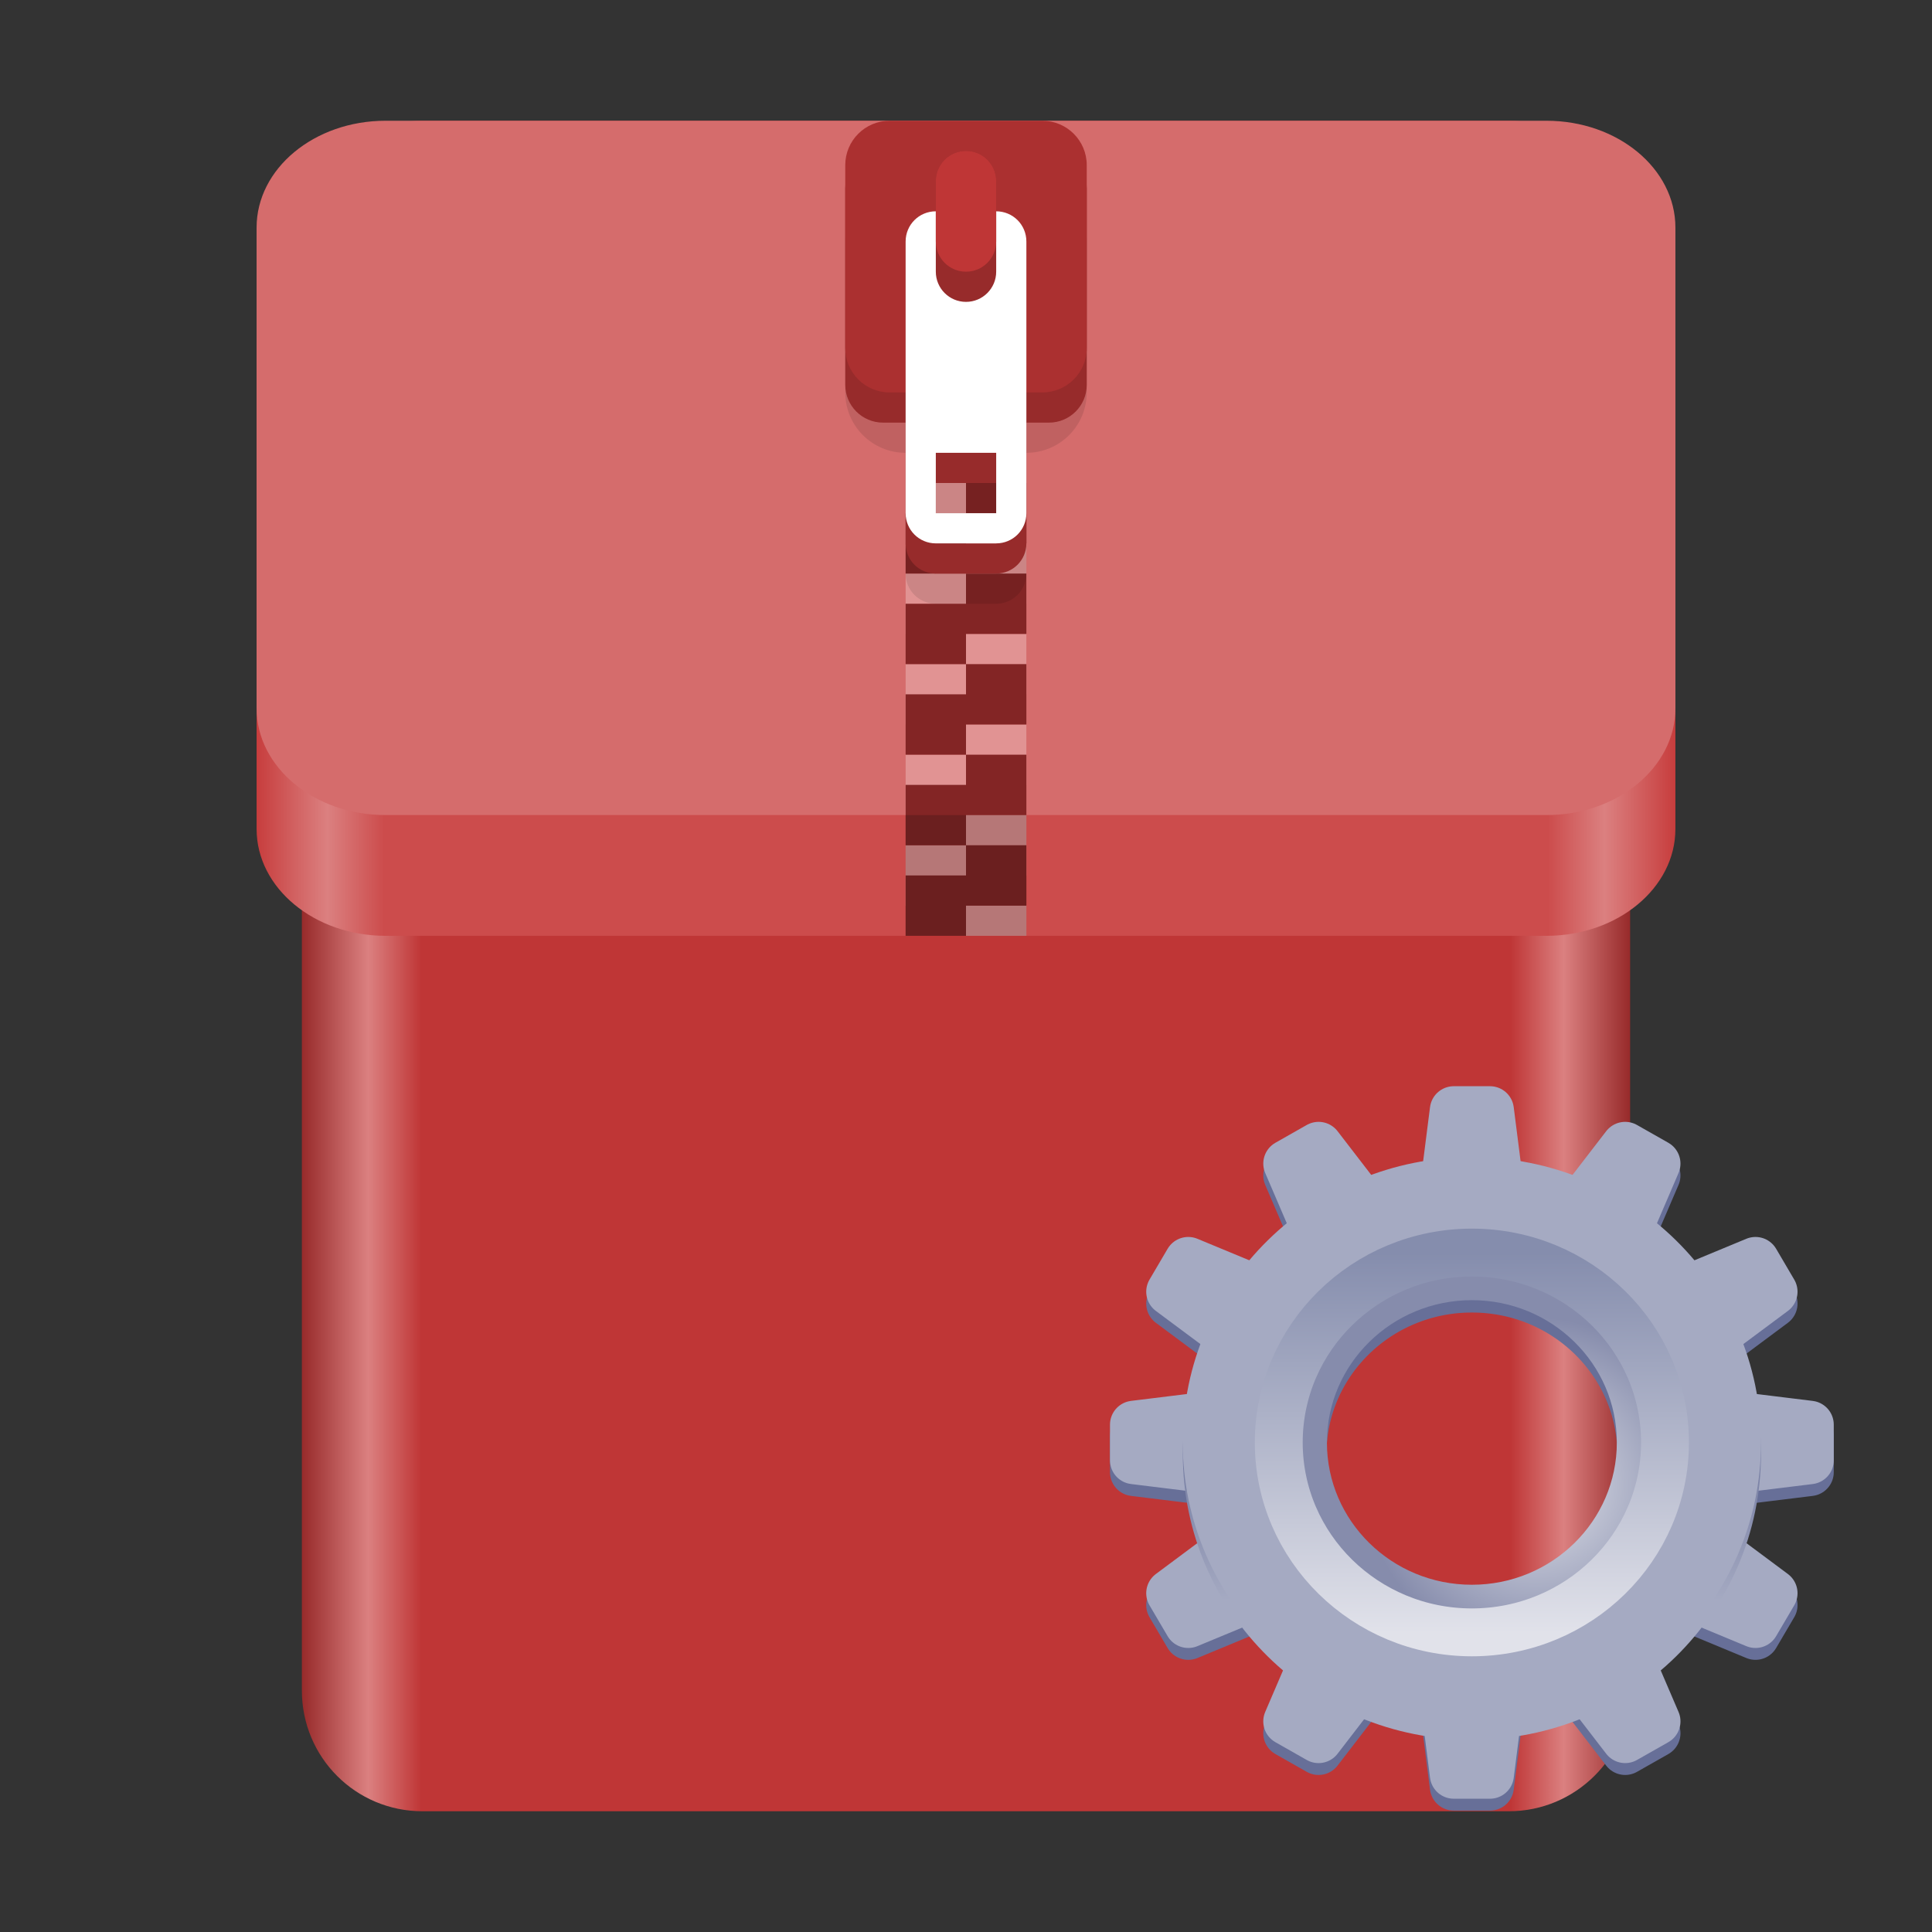<?xml version="1.0" encoding="UTF-8" standalone="no"?>
<svg
   height="128px"
   viewBox="0 0 128 128"
   width="128px"
   version="1.1"
   id="svg12"
   xml:space="preserve"
   xmlns:xlink="http://www.w3.org/1999/xlink"
   xmlns="http://www.w3.org/2000/svg"
   xmlns:svg="http://www.w3.org/2000/svg"><rect x="0" y="0" width="128" height="128" fill="#333333" stroke="none"/><defs
     id="defs12"><linearGradient
       id="linearGradient20"><stop
         style="stop-color:#c73d3d;stop-opacity:1;"
         offset="0"
         id="stop21" /><stop
         style="stop-color:#db8080;stop-opacity:1;"
         offset="0.05"
         id="stop23" /><stop
         style="stop-color:#cc4c4c;stop-opacity:1;"
         offset="0.09"
         id="stop24" /><stop
         style="stop-color:#cc4c4c;stop-opacity:1;"
         offset="0.91"
         id="stop25" /><stop
         style="stop-color:#db8080;stop-opacity:1;"
         offset="0.95"
         id="stop26" /><stop
         style="stop-color:#c73d3d;stop-opacity:1;"
         offset="1"
         id="stop22" /></linearGradient><linearGradient
       id="linearGradient15"><stop
         style="stop-color:#972a2a;stop-opacity:1;"
         offset="0"
         id="stop15" /><stop
         style="stop-color:#db8080;stop-opacity:1;"
         offset="0.05"
         id="stop17" /><stop
         style="stop-color:#bf3636;stop-opacity:1;"
         offset="0.09"
         id="stop18" /><stop
         style="stop-color:#bf3636;stop-opacity:1;"
         offset="0.91"
         id="stop19" /><stop
         style="stop-color:#db8080;stop-opacity:1;"
         offset="0.95"
         id="stop20" /><stop
         style="stop-color:#972a2a;stop-opacity:1;"
         offset="1"
         id="stop16" /></linearGradient><mask
       maskUnits="userSpaceOnUse"
       id="mask2"><g
         id="g4"
         transform="translate(8,-3)"><g
           filter="url(#a)"
           id="g3"
           transform="translate(-8,3)"><rect
             fill-opacity="0.1"
             height="128"
             width="128"
             id="rect3"
             x="0"
             y="0" /></g></g></mask><linearGradient
       xlink:href="#linearGradient15"
       id="linearGradient16"
       x1="20"
       y1="64"
       x2="108"
       y2="64"
       gradientUnits="userSpaceOnUse" /><linearGradient
       xlink:href="#linearGradient20"
       id="linearGradient22"
       x1="17"
       y1="39"
       x2="111"
       y2="39"
       gradientUnits="userSpaceOnUse" /><linearGradient
       id="c-2"
       gradientUnits="userSpaceOnUse"
       x1="204"
       x2="268"
       y1="-64"
       y2="-64"
       gradientTransform="matrix(0,0.41,-0.41,0,-71.514,-38.611)"><stop
         offset="0"
         stop-color="#d5d3cf"
         id="stop3927-9"
         style="stop-color:#858dad;stop-opacity:1;" /><stop
         offset="1"
         stop-color="#f6f5f4"
         id="stop3929-1"
         style="stop-color:#e1e2ea;stop-opacity:1;" /></linearGradient><radialGradient
       id="b-2"
       cx="-243.067"
       cy="-74.6"
       gradientUnits="userSpaceOnUse"
       r="28.267"
       gradientTransform="matrix(0,-0.448,-0.455,0,-57.993,144.936)"><stop
         offset="0"
         stop-color="#d5d3cf"
         id="stop3922-7"
         style="stop-color:#e1e3ea;stop-opacity:1;" /><stop
         offset="1"
         stop-color="#949390"
         id="stop3924-0"
         style="stop-color:#868cac;stop-opacity:1;" /></radialGradient><linearGradient
       id="a-9"
       gradientUnits="userSpaceOnUse"
       x1="64"
       x2="64"
       y1="262.5"
       y2="232"
       gradientTransform="matrix(0.41,0,0,0.41,-71.514,-38.611)"><stop
         offset="0"
         stop-color="#9a9996"
         id="stop3917-3"
         style="stop-color:#a5aac2;stop-opacity:1;" /><stop
         offset="1"
         stop-color="#77767b"
         id="stop3919-6"
         style="stop-color:#676f98;stop-opacity:1;" /></linearGradient><linearGradient
       xlink:href="#a-9"
       id="linearGradient12776"
       gradientUnits="userSpaceOnUse"
       gradientTransform="matrix(0.455,0,0,0.448,-57.993,144.936)"
       x1="64"
       y1="262.5"
       x2="64"
       y2="232" /><linearGradient
       xlink:href="#c-2"
       id="linearGradient12778"
       gradientUnits="userSpaceOnUse"
       gradientTransform="matrix(0,0.448,-0.455,0,-57.993,144.936)"
       x1="204"
       y1="-64"
       x2="268"
       y2="-64" /></defs><filter
     id="a"
     height="1"
     width="1"
     x="0"
     y="0"><feColorMatrix
       in="SourceGraphic"
       type="matrix"
       values="0 0 0 0 1 0 0 0 0 1 0 0 0 0 1 0 0 0 1 0"
       id="feColorMatrix1" /></filter><path
     id="path2"
     d="M 27.996,8 C 23.565,8 20,11.566 20,16 v 96 c 0,4.434 3.565,8 7.996,8 H 99.961 C 104.392,120 108,116.41 108,111.977 V 37.922 37.918 15.922 C 108,11.488 104.392,8 99.961,8 L 77.976,8.004 77.972,8 Z"
     style="stroke-width:1;fill:url(#linearGradient16);fill-opacity:1;stroke:none" /><path
     d="m 25.543,16 h 76.913 C 107.176,16 111,19.169 111,23.078 V 54.922 C 111,58.831 107.176,62 102.457,62 H 25.543 C 20.824,62 17,58.831 17,54.922 V 23.078 C 17,19.169 20.824,16 25.543,16 Z m 0,0"
     fill="#cdab8f"
     id="path16"
     style="stroke-width:0.996;fill:url(#linearGradient22);fill-opacity:1" /><path
     d="m 25.543,8 h 76.913 C 107.176,8 111,11.169 111,15.078 V 46.922 C 111,50.831 107.176,54 102.457,54 H 25.543 C 20.824,54 17,50.831 17,46.922 V 15.078 C 17,11.169 20.824,8 25.543,8 Z m 0,0"
     fill="#cdab8f"
     id="path14"
     style="stroke-width:0.996;fill:#d56c6c;fill-opacity:1" /><g
     id="g1"
     transform="matrix(0.878,0,0,0.878,122.845,-124.471)"><path
       d="m -27.483,276.585 h -2.732 L -31.126,269.42 h 4.554 z m 0,0"
       fill="#9a9996"
       stroke="#9a9996"
       stroke-linecap="round"
       stroke-linejoin="round"
       id="path3932-6"
       style="fill:#676f98;fill-opacity:1;stroke:#676f98;stroke-width:3.613;stroke-opacity:1" /><path
       d="m -30.215,226.433 h 2.732 l 0.911,7.165 h -4.554 z m 0,0"
       fill="#9a9996"
       stroke="#9a9996"
       stroke-linecap="round"
       stroke-linejoin="round"
       id="path3934-2"
       style="fill:#0a0b0f;fill-opacity:1;stroke:#676f98;stroke-width:3.613;stroke-opacity:1" /><path
       d="m -54.35,252.852 v -2.687 l 7.286,-0.896 v 4.478 z m 0,0"
       fill="#9a9996"
       stroke="#9a9996"
       stroke-linecap="round"
       stroke-linejoin="round"
       id="path3936-6"
       style="fill:#676f98;fill-opacity:1;stroke:#676f98;stroke-width:3.613;stroke-opacity:1" /><path
       d="m -3.348,250.165 v 2.687 l -7.286,0.896 v -4.478 z m 0,0"
       fill="#9a9996"
       stroke="#9a9996"
       stroke-linecap="round"
       stroke-linejoin="round"
       id="path3938-1"
       style="fill:#676f98;fill-opacity:1;stroke:#676f98;stroke-width:3.613;stroke-opacity:1" /><path
       d="m -51.616,240.134 1.366,-2.326 6.765,2.806 -2.277,3.878 z m 0,0"
       fill="#9a9996"
       stroke="#9a9996"
       stroke-linecap="round"
       stroke-linejoin="round"
       id="path3940-8"
       style="fill:#676f98;fill-opacity:1;stroke:#676f98;stroke-width:3.613;stroke-opacity:1" /><path
       d="m -6.082,262.883 -1.366,2.326 -6.765,-2.806 2.277,-3.88 z m 0,0"
       fill="#9a9996"
       stroke="#9a9996"
       stroke-linecap="round"
       stroke-linejoin="round"
       id="path3942-7"
       style="fill:#676f98;fill-opacity:1;stroke:#676f98;stroke-width:3.613;stroke-opacity:1" /><path
       d="m -42.782,230.465 2.366,-1.343 4.433,5.756 -3.945,2.239 z m 0,0"
       fill="#9a9996"
       stroke="#9a9996"
       stroke-linecap="round"
       stroke-linejoin="round"
       id="path3944-9"
       style="fill:#676f98;fill-opacity:1;stroke:#676f98;stroke-width:3.613;stroke-opacity:1" /><path
       d="m -14.915,272.553 -2.366,1.343 -4.433,-5.756 3.945,-2.239 z m 0,0"
       fill="#9a9996"
       stroke="#9a9996"
       stroke-linecap="round"
       stroke-linejoin="round"
       id="path3946-2"
       style="fill:#676f98;fill-opacity:1;stroke:#676f98;stroke-width:3.613;stroke-opacity:1" /><path
       d="m -40.417,273.896 -2.366,-1.343 2.853,-6.652 3.945,2.239 z m 0,0"
       fill="#9a9996"
       stroke="#9a9996"
       stroke-linecap="round"
       stroke-linejoin="round"
       id="path3948-0"
       style="fill:#676f98;fill-opacity:1;stroke:#676f98;stroke-width:3.613;stroke-opacity:1" /><path
       d="m -17.282,229.121 2.366,1.343 -2.853,6.652 -3.945,-2.239 z m 0,0"
       fill="#9a9996"
       stroke="#9a9996"
       stroke-linecap="round"
       stroke-linejoin="round"
       id="path3950-2"
       style="fill:#676f98;fill-opacity:1;stroke:#676f98;stroke-width:3.613;stroke-opacity:1" /><path
       d="m -50.25,265.21 -1.366,-2.326 5.854,-4.359 2.277,3.88 z m 0,0"
       fill="#9a9996"
       stroke="#9a9996"
       stroke-linecap="round"
       stroke-linejoin="round"
       id="path3952-3"
       style="fill:#676f98;fill-opacity:1;stroke:#676f98;stroke-width:3.613;stroke-opacity:1" /><path
       d="m -7.448,237.807 1.366,2.326 -5.854,4.357 -2.277,-3.878 z m 0,0"
       fill="#9a9996"
       stroke="#9a9996"
       stroke-linecap="round"
       stroke-linejoin="round"
       id="path3954-7"
       style="fill:#676f98;fill-opacity:1;stroke:#676f98;stroke-width:3.613;stroke-opacity:1" /><path
       d="m -27.483,275.689 h -2.732 l -0.911,-7.165 h 4.554 z m 0,0"
       fill="#f6f5f4"
       stroke="#f6f5f4"
       stroke-linecap="round"
       stroke-linejoin="round"
       id="path3956-5"
       style="fill:#a5aac2;fill-opacity:1;stroke:#a5aac2;stroke-width:3.613;stroke-opacity:1" /><path
       d="m -30.215,225.537 h 2.732 l 0.911,7.165 h -4.554 z m 0,0"
       fill="#f6f5f4"
       stroke="#f6f5f4"
       stroke-linecap="round"
       stroke-linejoin="round"
       id="path3958-9"
       style="fill:#a5aac2;fill-opacity:1;stroke:#a5aac2;stroke-width:3.613;stroke-opacity:1" /><path
       d="m -54.35,251.956 v -2.687 l 7.286,-0.896 v 4.478 z m 0,0"
       fill="#f6f5f4"
       stroke="#f6f5f4"
       stroke-linecap="round"
       stroke-linejoin="round"
       id="path3960-2"
       style="fill:#a5aac2;fill-opacity:1;stroke:#a5aac2;stroke-width:3.613;stroke-opacity:1" /><path
       d="m -3.348,249.27 v 2.687 l -7.286,0.896 v -4.478 z m 0,0"
       fill="#f6f5f4"
       stroke="#f6f5f4"
       stroke-linecap="round"
       stroke-linejoin="round"
       id="path3962-2"
       style="fill:#a5aac2;fill-opacity:1;stroke:#a5aac2;stroke-width:3.613;stroke-opacity:1" /><path
       d="m -51.616,239.238 1.366,-2.326 6.765,2.806 -2.277,3.878 z m 0,0"
       fill="#f6f5f4"
       stroke="#f6f5f4"
       stroke-linecap="round"
       stroke-linejoin="round"
       id="path3964-8"
       style="fill:#a5aac2;fill-opacity:1;stroke:#a5aac2;stroke-width:3.613;stroke-opacity:1" /><path
       d="m -6.082,261.988 -1.366,2.326 -6.765,-2.806 2.277,-3.88 z m 0,0"
       fill="#f6f5f4"
       stroke="#f6f5f4"
       stroke-linecap="round"
       stroke-linejoin="round"
       id="path3966-9"
       style="fill:#a5aac2;fill-opacity:1;stroke:#a5aac2;stroke-width:3.613;stroke-opacity:1" /><path
       d="m -42.782,229.569 2.366,-1.343 4.433,5.756 -3.945,2.239 z m 0,0"
       fill="#f6f5f4"
       stroke="#f6f5f4"
       stroke-linecap="round"
       stroke-linejoin="round"
       id="path3968-7"
       style="fill:#a5aac2;fill-opacity:1;stroke:#a5aac2;stroke-width:3.613;stroke-opacity:1" /><path
       d="m -14.915,271.657 -2.366,1.343 -4.433,-5.756 3.945,-2.239 z m 0,0"
       fill="#f6f5f4"
       stroke="#f6f5f4"
       stroke-linecap="round"
       stroke-linejoin="round"
       id="path3970-3"
       style="fill:#a5aac2;fill-opacity:1;stroke:#a5aac2;stroke-width:3.613;stroke-opacity:1" /><path
       d="m -40.417,273.001 -2.366,-1.343 2.853,-6.652 3.945,2.239 z m 0,0"
       fill="#f6f5f4"
       stroke="#f6f5f4"
       stroke-linecap="round"
       stroke-linejoin="round"
       id="path3972-6"
       style="fill:#a5aac2;fill-opacity:1;stroke:#a5aac2;stroke-width:3.613;stroke-opacity:1" /><path
       d="m -17.282,228.226 2.366,1.343 -2.853,6.652 -3.945,-2.239 z m 0,0"
       fill="#f6f5f4"
       stroke="#f6f5f4"
       stroke-linecap="round"
       stroke-linejoin="round"
       id="path3974-1"
       style="fill:#a5aac2;fill-opacity:1;stroke:#a5aac2;stroke-width:3.613;stroke-opacity:1" /><path
       d="m -50.25,264.314 -1.366,-2.326 5.854,-4.359 2.277,3.88 z m 0,0"
       fill="#f6f5f4"
       stroke="#f6f5f4"
       stroke-linecap="round"
       stroke-linejoin="round"
       id="path3976-2"
       style="fill:#a5aac2;fill-opacity:1;stroke:#a5aac2;stroke-width:3.613;stroke-opacity:1" /><path
       d="m -7.448,236.912 1.366,2.326 -5.854,4.357 -2.277,-3.878 z m 0,0"
       fill="#f6f5f4"
       stroke="#f6f5f4"
       stroke-linecap="round"
       stroke-linejoin="round"
       id="path3978-9"
       style="fill:#a5aac2;fill-opacity:1;stroke:#a5aac2;stroke-width:3.613;stroke-opacity:1" /><path
       d="m -12.455,251.509 c 0,8.903 -7.339,16.12 -16.393,16.12 -9.054,0 -16.393,-7.217 -16.393,-16.12 0,-8.903 7.339,-16.12 16.393,-16.12 9.054,0 16.393,7.217 16.393,16.12 z m 0,0"
       fill="none"
       stroke="url(#a)"
       stroke-width="10.838"
       id="path3982-3"
       style="stroke:url(#linearGradient12776)" /><path
       d="m -11.545,250.613 c 0,9.398 -7.747,17.016 -17.304,17.016 -9.558,0 -17.304,-7.618 -17.304,-17.016 0,-9.398 7.747,-17.016 17.304,-17.016 9.558,0 17.304,7.618 17.304,17.016 z m 0,0"
       fill="none"
       stroke="#f6f5f4"
       stroke-width="9.031"
       id="path3984-1"
       style="stroke:#a5aac2;stroke-opacity:1" /><path
       d="m -28.849,238.747 c -6.665,0 -12.067,5.312 -12.067,11.866 0,6.554 5.402,11.866 12.067,11.866 6.665,0 12.067,-5.312 12.067,-11.866 0,-6.554 -5.402,-11.866 -12.067,-11.866 z m 0,0"
       fill="none"
       stroke="url(#b)"
       stroke-linecap="square"
       stroke-linejoin="round"
       stroke-width="2.258"
       id="path3986-9"
       style="stroke:url(#b-2)" /><path
       d="m -28.849,264.942 c -8.047,0 -14.572,-6.416 -14.572,-14.329 0,-7.913 6.525,-14.329 14.572,-14.329 8.047,0 14.572,6.416 14.572,14.329 0,7.913 -6.525,14.329 -14.572,14.329 z m 0,0"
       fill="none"
       stroke="url(#c)"
       stroke-linecap="square"
       stroke-linejoin="round"
       stroke-width="3.613"
       id="path3988-4"
       style="stroke:url(#linearGradient12778)" /></g><path
     d="m 64,30 v 2 h -4 v 4 h 4 v -2 h 4 v -4 z m 0,6 v 2 h -4 v 4 h 4 v -2 h 4 v -4 z m 0,6 v 2 h -4 v 4 h 4 v -2 h 4 v -4 z m 0,6 v 2 h -4 v 4 h 4 v -2 h 4 v -4 z m 0,6 v 2 h -4 v 4 h 4 v -2 h 4 v -4 z m 0,6 H 67.989 68 v 2 h -4"
     fill="#ffffff"
     id="path4"
     style="fill:#e19393;fill-opacity:1" /><path
     d="m 64,32 v 2 h -4 v 4 h 4 v -2 h 4 v -4 z m 0,6 v 2 h -4 v 4 h 4 v -2 h 4 v -4 z m 0,6 v 2 h -4 v 4 h 4 v -2 h 4 v -4 z m 0,6 v 2 h -4 v 4 h 4 v -2 h 4 v -4 z m 0,6 v 2 h -4 v 4 h 4 v -2 h 4 v -4 z"
     fill="#c0bfbc"
     id="path6"
     style="fill:#832525;fill-opacity:1" /><path
     d="m 68,67 c -2.215,0 -4,1.785 -4,4 v 10 c 0,2.215 1.785,4 4,4 v 8 c 0,1.109 0.891,2 2,2 h 4 c 1.109,0 2,-0.891 2,-2 v -8 c 2.215,0 4,-1.785 4,-4 V 71 c 0,-2.215 -1.785,-4 -4,-4 z m 2,22 h 4 v 4 h -4 z m 0,0"
     id="path5"
     transform="translate(-8,-55)"
     mask="url(#mask2)" /><path
     d="m 62,18 c -1.109,0 -2,0.891 -2,2 v 16 c 0,1.109 0.891,2 2,2 h 4 c 1.109,0 2,-0.891 2,-2 V 20 c 0,-1.109 -0.891,-2 -2,-2 z m 0,14 h 4 v 4 h -4 z m 0,0"
     fill="#77767b"
     id="path7"
     style="fill:#972b2b;fill-opacity:1" /><path
     d="M 58.504,10 H 69.496 C 70.879,10 72,11.121 72,12.504 V 25.496 C 72,26.879 70.879,28 69.496,28 H 58.504 C 57.121,28 56,26.879 56,25.496 V 12.504 C 56,11.121 57.121,10 58.504,10 Z m 0,0"
     fill="#77767b"
     id="path8"
     style="fill:#972b2b;fill-opacity:1" /><path
     d="M 58.945,8 H 69.055 C 70.684,8 72,9.316 72,10.945 V 23.055 C 72,24.684 70.684,26 69.055,26 H 58.945 C 57.316,26 56,24.684 56,23.055 V 10.945 C 56,9.316 57.316,8 58.945,8 Z m 0,0"
     fill="#9a9996"
     id="path9"
     style="fill:#ab3030;fill-opacity:1" /><path
     d="m 62,14 c -1.109,0 -2,0.891 -2,2 v 18 c 0,1.109 0.891,2 2,2 h 4 c 1.109,0 2,-0.891 2,-2 V 16 c 0,-1.109 -0.891,-2 -2,-2 z m 0,16 h 4 v 4 h -4 z m 0,0"
     fill="#ffffff"
     id="path10" /><path
     d="m 64,20 c 1.105,0 2,-0.895 2,-2 v -6 c 0,-1.105 -0.895,-2 -2,-2 -1.105,0 -2,0.895 -2,2 v 6 c 0,1.105 0.895,2 2,2 z m 0,0"
     fill="#77767b"
     id="path11"
     style="fill:#972b2b;fill-opacity:1" /><path
     d="m 64,18 c 1.105,0 2,-0.895 2,-2 v -4 c 0,-1.105 -0.895,-2 -2,-2 -1.105,0 -2,0.895 -2,2 v 4 c 0,1.105 0.895,2 2,2 z m 0,0"
     fill="#9a9996"
     id="path12"
     style="fill:#bf3636;fill-opacity:1" /><rect
     style="fill:#0b0705;fill-opacity:0.2;stroke:none"
     id="rect1"
     width="8"
     height="8"
     x="60"
     y="54" /></svg>
